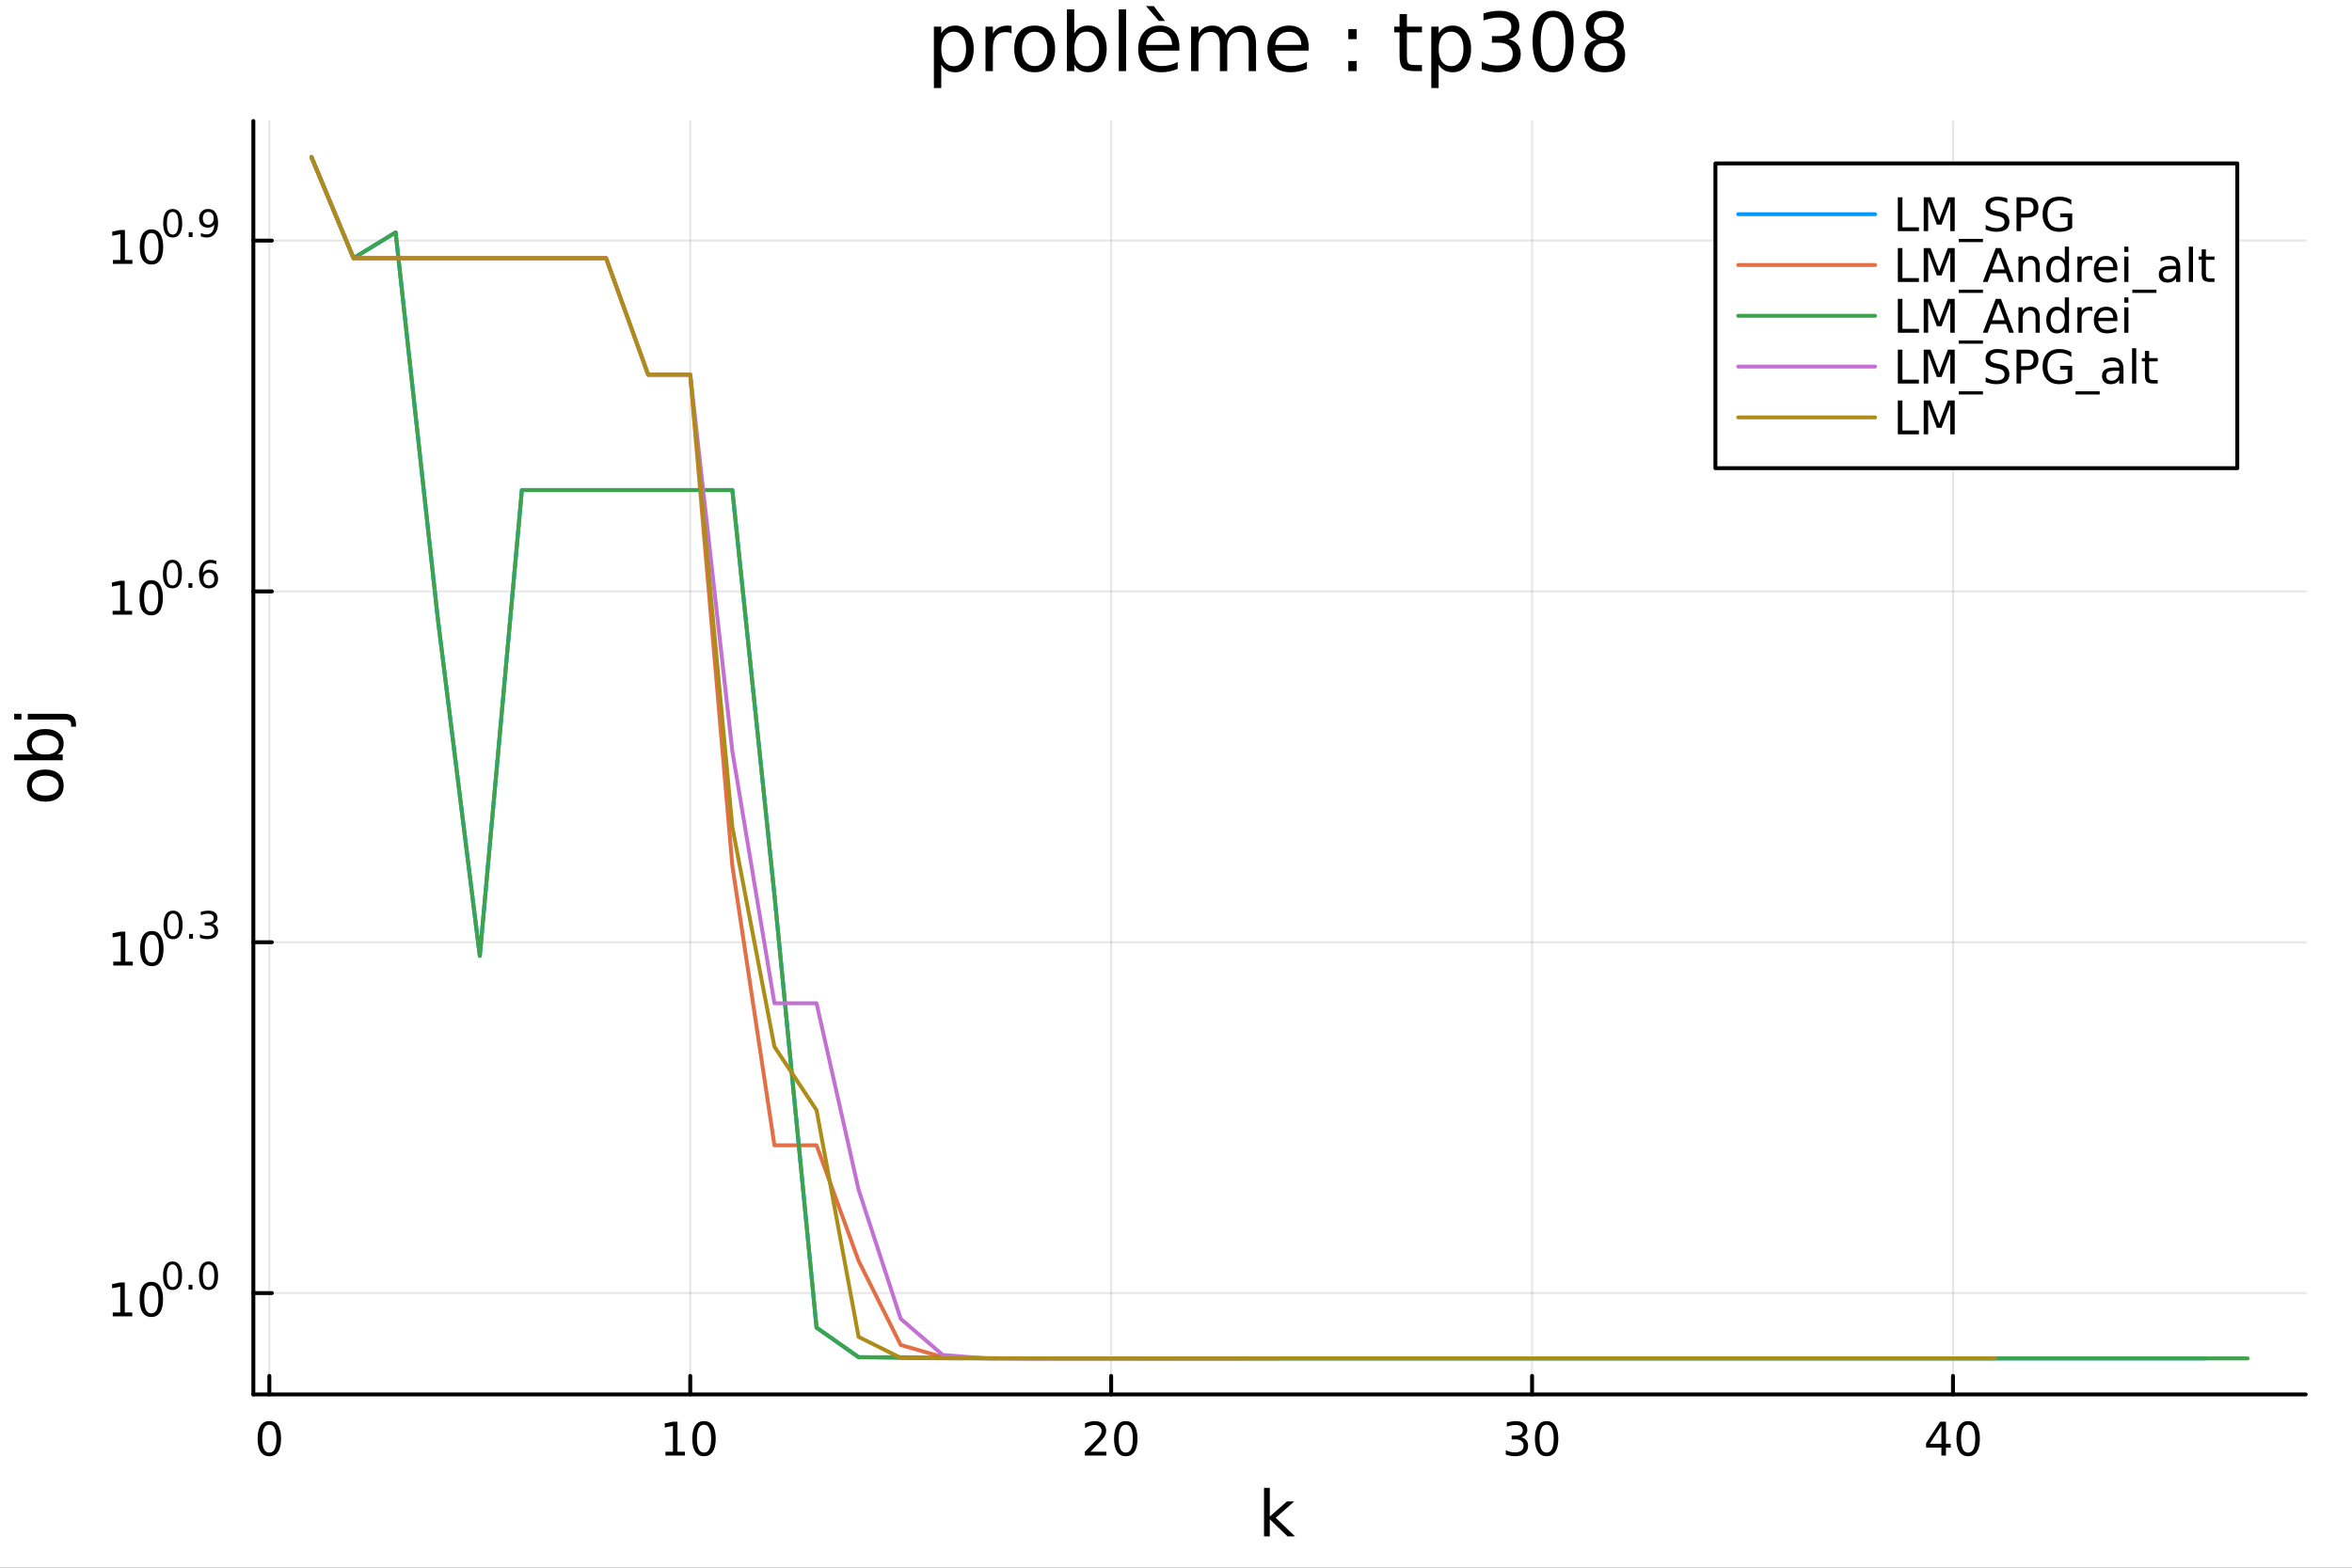 <?xml version="1.0" encoding="utf-8"?>
<svg xmlns="http://www.w3.org/2000/svg" xmlns:xlink="http://www.w3.org/1999/xlink" width="600" height="400" viewBox="0 0 2400 1600">
<rect x="0" y="0" width="2400" height="1600" fill="#333333" stroke="none"/>
<defs>
  <clipPath id="clip770">
    <rect x="0" y="0" width="2400" height="1600"/>
  </clipPath>
</defs>
<path clip-path="url(#clip770)" d="M0 1600 L2400 1600 L2400 0 L0 0  Z" fill="#ffffff" fill-rule="evenodd" fill-opacity="1"/>
<defs>
  <clipPath id="clip771">
    <rect x="480" y="0" width="1681" height="1600"/>
  </clipPath>
</defs>
<path clip-path="url(#clip770)" d="M258.519 1423.18 L2352.76 1423.18 L2352.76 123.472 L258.519 123.472  Z" fill="#ffffff" fill-rule="evenodd" fill-opacity="1"/>
<defs>
  <clipPath id="clip772">
    <rect x="258" y="123" width="2095" height="1301"/>
  </clipPath>
</defs>
<polyline clip-path="url(#clip772)" style="stroke:#000000; stroke-linecap:round; stroke-linejoin:round; stroke-width:2; stroke-opacity:0.1; fill:none" points="274.84,1423.18 274.84,123.472 "/>
<polyline clip-path="url(#clip772)" style="stroke:#000000; stroke-linecap:round; stroke-linejoin:round; stroke-width:2; stroke-opacity:0.1; fill:none" points="704.339,1423.18 704.339,123.472 "/>
<polyline clip-path="url(#clip772)" style="stroke:#000000; stroke-linecap:round; stroke-linejoin:round; stroke-width:2; stroke-opacity:0.1; fill:none" points="1133.84,1423.18 1133.84,123.472 "/>
<polyline clip-path="url(#clip772)" style="stroke:#000000; stroke-linecap:round; stroke-linejoin:round; stroke-width:2; stroke-opacity:0.1; fill:none" points="1563.34,1423.18 1563.34,123.472 "/>
<polyline clip-path="url(#clip772)" style="stroke:#000000; stroke-linecap:round; stroke-linejoin:round; stroke-width:2; stroke-opacity:0.1; fill:none" points="1992.84,1423.18 1992.84,123.472 "/>
<polyline clip-path="url(#clip770)" style="stroke:#000000; stroke-linecap:round; stroke-linejoin:round; stroke-width:4; stroke-opacity:1; fill:none" points="258.519,1423.18 2352.76,1423.18 "/>
<polyline clip-path="url(#clip770)" style="stroke:#000000; stroke-linecap:round; stroke-linejoin:round; stroke-width:4; stroke-opacity:1; fill:none" points="274.84,1423.18 274.84,1404.28 "/>
<polyline clip-path="url(#clip770)" style="stroke:#000000; stroke-linecap:round; stroke-linejoin:round; stroke-width:4; stroke-opacity:1; fill:none" points="704.339,1423.18 704.339,1404.28 "/>
<polyline clip-path="url(#clip770)" style="stroke:#000000; stroke-linecap:round; stroke-linejoin:round; stroke-width:4; stroke-opacity:1; fill:none" points="1133.84,1423.18 1133.84,1404.28 "/>
<polyline clip-path="url(#clip770)" style="stroke:#000000; stroke-linecap:round; stroke-linejoin:round; stroke-width:4; stroke-opacity:1; fill:none" points="1563.34,1423.18 1563.34,1404.28 "/>
<polyline clip-path="url(#clip770)" style="stroke:#000000; stroke-linecap:round; stroke-linejoin:round; stroke-width:4; stroke-opacity:1; fill:none" points="1992.84,1423.18 1992.84,1404.28 "/>
<path clip-path="url(#clip770)" d="M274.84 1454.1 Q271.229 1454.1 269.4 1457.66 Q267.595 1461.2 267.595 1468.33 Q267.595 1475.44 269.4 1479.01 Q271.229 1482.55 274.84 1482.55 Q278.474 1482.55 280.28 1479.01 Q282.109 1475.44 282.109 1468.33 Q282.109 1461.2 280.28 1457.66 Q278.474 1454.1 274.84 1454.1 M274.84 1450.39 Q280.65 1450.39 283.706 1455 Q286.784 1459.58 286.784 1468.33 Q286.784 1477.06 283.706 1481.67 Q280.65 1486.25 274.84 1486.25 Q269.03 1486.25 265.951 1481.67 Q262.896 1477.06 262.896 1468.33 Q262.896 1459.58 265.951 1455 Q269.03 1450.39 274.84 1450.39 Z" fill="#000000" fill-rule="nonzero" fill-opacity="1" /><path clip-path="url(#clip770)" d="M679.027 1481.64 L686.665 1481.64 L686.665 1455.28 L678.355 1456.95 L678.355 1452.69 L686.619 1451.02 L691.295 1451.02 L691.295 1481.64 L698.934 1481.64 L698.934 1485.58 L679.027 1485.58 L679.027 1481.64 Z" fill="#000000" fill-rule="nonzero" fill-opacity="1" /><path clip-path="url(#clip770)" d="M718.378 1454.1 Q714.767 1454.1 712.939 1457.66 Q711.133 1461.2 711.133 1468.33 Q711.133 1475.44 712.939 1479.01 Q714.767 1482.55 718.378 1482.55 Q722.013 1482.55 723.818 1479.01 Q725.647 1475.44 725.647 1468.33 Q725.647 1461.2 723.818 1457.66 Q722.013 1454.1 718.378 1454.1 M718.378 1450.39 Q724.188 1450.39 727.244 1455 Q730.323 1459.58 730.323 1468.33 Q730.323 1477.06 727.244 1481.67 Q724.188 1486.25 718.378 1486.25 Q712.568 1486.25 709.489 1481.67 Q706.434 1477.06 706.434 1468.33 Q706.434 1459.58 709.489 1455 Q712.568 1450.39 718.378 1450.39 Z" fill="#000000" fill-rule="nonzero" fill-opacity="1" /><path clip-path="url(#clip770)" d="M1112.61 1481.64 L1128.93 1481.64 L1128.93 1485.58 L1106.99 1485.58 L1106.99 1481.64 Q1109.65 1478.89 1114.23 1474.26 Q1118.84 1469.61 1120.02 1468.27 Q1122.26 1465.74 1123.14 1464.01 Q1124.05 1462.25 1124.05 1460.56 Q1124.05 1457.8 1122.1 1456.07 Q1120.18 1454.33 1117.08 1454.33 Q1114.88 1454.33 1112.43 1455.09 Q1110 1455.86 1107.22 1457.41 L1107.22 1452.69 Q1110.04 1451.55 1112.5 1450.97 Q1114.95 1450.39 1116.99 1450.39 Q1122.36 1450.39 1125.55 1453.08 Q1128.75 1455.77 1128.75 1460.26 Q1128.75 1462.39 1127.94 1464.31 Q1127.15 1466.2 1125.04 1468.8 Q1124.46 1469.47 1121.36 1472.69 Q1118.26 1475.88 1112.61 1481.64 Z" fill="#000000" fill-rule="nonzero" fill-opacity="1" /><path clip-path="url(#clip770)" d="M1148.75 1454.1 Q1145.13 1454.1 1143.31 1457.66 Q1141.5 1461.2 1141.5 1468.33 Q1141.5 1475.44 1143.31 1479.01 Q1145.13 1482.55 1148.75 1482.55 Q1152.38 1482.55 1154.19 1479.01 Q1156.01 1475.44 1156.01 1468.33 Q1156.01 1461.2 1154.19 1457.66 Q1152.38 1454.1 1148.75 1454.1 M1148.75 1450.39 Q1154.56 1450.39 1157.61 1455 Q1160.69 1459.58 1160.69 1468.33 Q1160.69 1477.06 1157.61 1481.67 Q1154.56 1486.25 1148.75 1486.25 Q1142.94 1486.25 1139.86 1481.67 Q1136.8 1477.06 1136.8 1468.33 Q1136.8 1459.58 1139.86 1455 Q1142.94 1450.39 1148.75 1450.39 Z" fill="#000000" fill-rule="nonzero" fill-opacity="1" /><path clip-path="url(#clip770)" d="M1552.18 1466.95 Q1555.54 1467.66 1557.41 1469.93 Q1559.31 1472.2 1559.31 1475.53 Q1559.31 1480.65 1555.79 1483.45 Q1552.27 1486.25 1545.79 1486.25 Q1543.61 1486.25 1541.3 1485.81 Q1539.01 1485.39 1536.55 1484.54 L1536.55 1480.02 Q1538.5 1481.16 1540.81 1481.74 Q1543.13 1482.32 1545.65 1482.32 Q1550.05 1482.32 1552.34 1480.58 Q1554.66 1478.84 1554.66 1475.53 Q1554.66 1472.48 1552.5 1470.77 Q1550.37 1469.03 1546.55 1469.03 L1542.53 1469.03 L1542.53 1465.19 L1546.74 1465.19 Q1550.19 1465.19 1552.02 1463.82 Q1553.85 1462.43 1553.85 1459.84 Q1553.85 1457.18 1551.95 1455.77 Q1550.07 1454.33 1546.55 1454.33 Q1544.63 1454.33 1542.43 1454.75 Q1540.24 1455.16 1537.6 1456.04 L1537.6 1451.88 Q1540.26 1451.14 1542.57 1450.77 Q1544.91 1450.39 1546.97 1450.39 Q1552.3 1450.39 1555.4 1452.83 Q1558.5 1455.23 1558.5 1459.35 Q1558.5 1462.22 1556.86 1464.21 Q1555.21 1466.18 1552.18 1466.95 Z" fill="#000000" fill-rule="nonzero" fill-opacity="1" /><path clip-path="url(#clip770)" d="M1578.17 1454.1 Q1574.56 1454.1 1572.73 1457.66 Q1570.93 1461.2 1570.93 1468.33 Q1570.93 1475.44 1572.73 1479.01 Q1574.56 1482.55 1578.17 1482.55 Q1581.81 1482.55 1583.61 1479.01 Q1585.44 1475.44 1585.44 1468.33 Q1585.44 1461.2 1583.61 1457.66 Q1581.81 1454.1 1578.17 1454.1 M1578.17 1450.39 Q1583.98 1450.39 1587.04 1455 Q1590.12 1459.58 1590.12 1468.33 Q1590.12 1477.06 1587.04 1481.67 Q1583.98 1486.25 1578.17 1486.25 Q1572.36 1486.25 1569.29 1481.67 Q1566.23 1477.06 1566.23 1468.33 Q1566.23 1459.58 1569.29 1455 Q1572.36 1450.39 1578.17 1450.39 Z" fill="#000000" fill-rule="nonzero" fill-opacity="1" /><path clip-path="url(#clip770)" d="M1981.01 1455.09 L1969.2 1473.54 L1981.01 1473.54 L1981.01 1455.09 M1979.78 1451.02 L1985.66 1451.02 L1985.66 1473.54 L1990.59 1473.54 L1990.59 1477.43 L1985.66 1477.43 L1985.66 1485.58 L1981.01 1485.58 L1981.01 1477.43 L1965.41 1477.43 L1965.41 1472.92 L1979.78 1451.02 Z" fill="#000000" fill-rule="nonzero" fill-opacity="1" /><path clip-path="url(#clip770)" d="M2008.32 1454.1 Q2004.71 1454.1 2002.88 1457.66 Q2001.08 1461.2 2001.08 1468.33 Q2001.08 1475.44 2002.88 1479.01 Q2004.71 1482.55 2008.32 1482.55 Q2011.96 1482.55 2013.76 1479.01 Q2015.59 1475.44 2015.59 1468.33 Q2015.59 1461.2 2013.76 1457.66 Q2011.96 1454.1 2008.32 1454.1 M2008.32 1450.39 Q2014.13 1450.39 2017.19 1455 Q2020.27 1459.58 2020.27 1468.33 Q2020.27 1477.06 2017.19 1481.67 Q2014.13 1486.25 2008.32 1486.25 Q2002.51 1486.25 1999.43 1481.67 Q1996.38 1477.06 1996.38 1468.33 Q1996.38 1459.58 1999.43 1455 Q2002.51 1450.39 2008.32 1450.39 Z" fill="#000000" fill-rule="nonzero" fill-opacity="1" /><path clip-path="url(#clip770)" d="M1289.82 1518.52 L1295.71 1518.52 L1295.71 1547.77 L1313.18 1532.4 L1320.66 1532.4 L1301.75 1549.07 L1321.46 1568.04 L1313.82 1568.04 L1295.71 1550.63 L1295.71 1568.04 L1289.82 1568.04 L1289.82 1518.52 Z" fill="#000000" fill-rule="nonzero" fill-opacity="1" /><polyline clip-path="url(#clip772)" style="stroke:#000000; stroke-linecap:round; stroke-linejoin:round; stroke-width:2; stroke-opacity:0.1; fill:none" points="258.519,1319.73 2352.76,1319.73 "/>
<polyline clip-path="url(#clip772)" style="stroke:#000000; stroke-linecap:round; stroke-linejoin:round; stroke-width:2; stroke-opacity:0.1; fill:none" points="258.519,961.672 2352.76,961.672 "/>
<polyline clip-path="url(#clip772)" style="stroke:#000000; stroke-linecap:round; stroke-linejoin:round; stroke-width:2; stroke-opacity:0.1; fill:none" points="258.519,603.612 2352.76,603.612 "/>
<polyline clip-path="url(#clip772)" style="stroke:#000000; stroke-linecap:round; stroke-linejoin:round; stroke-width:2; stroke-opacity:0.1; fill:none" points="258.519,245.552 2352.76,245.552 "/>
<polyline clip-path="url(#clip770)" style="stroke:#000000; stroke-linecap:round; stroke-linejoin:round; stroke-width:4; stroke-opacity:1; fill:none" points="258.519,1423.18 258.519,123.472 "/>
<polyline clip-path="url(#clip770)" style="stroke:#000000; stroke-linecap:round; stroke-linejoin:round; stroke-width:4; stroke-opacity:1; fill:none" points="258.519,1319.73 277.417,1319.73 "/>
<polyline clip-path="url(#clip770)" style="stroke:#000000; stroke-linecap:round; stroke-linejoin:round; stroke-width:4; stroke-opacity:1; fill:none" points="258.519,961.672 277.417,961.672 "/>
<polyline clip-path="url(#clip770)" style="stroke:#000000; stroke-linecap:round; stroke-linejoin:round; stroke-width:4; stroke-opacity:1; fill:none" points="258.519,603.612 277.417,603.612 "/>
<polyline clip-path="url(#clip770)" style="stroke:#000000; stroke-linecap:round; stroke-linejoin:round; stroke-width:4; stroke-opacity:1; fill:none" points="258.519,245.552 277.417,245.552 "/>
<path clip-path="url(#clip770)" d="M115.063 1339.52 L122.702 1339.52 L122.702 1313.16 L114.392 1314.83 L114.392 1310.57 L122.656 1308.9 L127.332 1308.9 L127.332 1339.52 L134.97 1339.52 L134.97 1343.46 L115.063 1343.46 L115.063 1339.52 Z" fill="#000000" fill-rule="nonzero" fill-opacity="1" /><path clip-path="url(#clip770)" d="M154.415 1311.98 Q150.804 1311.98 148.975 1315.54 Q147.169 1319.08 147.169 1326.21 Q147.169 1333.32 148.975 1336.89 Q150.804 1340.43 154.415 1340.43 Q158.049 1340.43 159.855 1336.89 Q161.683 1333.32 161.683 1326.21 Q161.683 1319.08 159.855 1315.54 Q158.049 1311.98 154.415 1311.98 M154.415 1308.27 Q160.225 1308.27 163.28 1312.88 Q166.359 1317.46 166.359 1326.21 Q166.359 1334.94 163.28 1339.55 Q160.225 1344.13 154.415 1344.13 Q148.605 1344.13 145.526 1339.55 Q142.47 1334.94 142.47 1326.21 Q142.47 1317.46 145.526 1312.88 Q148.605 1308.27 154.415 1308.27 Z" fill="#000000" fill-rule="nonzero" fill-opacity="1" /><path clip-path="url(#clip770)" d="M176.064 1290.47 Q173.13 1290.47 171.644 1293.37 Q170.177 1296.24 170.177 1302.04 Q170.177 1307.81 171.644 1310.71 Q173.13 1313.59 176.064 1313.59 Q179.017 1313.59 180.484 1310.71 Q181.97 1307.81 181.97 1302.04 Q181.97 1296.24 180.484 1293.37 Q179.017 1290.47 176.064 1290.47 M176.064 1287.46 Q180.785 1287.46 183.267 1291.2 Q185.769 1294.93 185.769 1302.04 Q185.769 1309.13 183.267 1312.87 Q180.785 1316.59 176.064 1316.59 Q171.343 1316.59 168.842 1312.87 Q166.359 1309.13 166.359 1302.04 Q166.359 1294.93 168.842 1291.2 Q171.343 1287.46 176.064 1287.46 Z" fill="#000000" fill-rule="nonzero" fill-opacity="1" /><path clip-path="url(#clip770)" d="M192.446 1311.27 L196.414 1311.27 L196.414 1316.05 L192.446 1316.05 L192.446 1311.27 Z" fill="#000000" fill-rule="nonzero" fill-opacity="1" /><path clip-path="url(#clip770)" d="M212.814 1290.47 Q209.88 1290.47 208.394 1293.37 Q206.927 1296.24 206.927 1302.04 Q206.927 1307.81 208.394 1310.71 Q209.88 1313.59 212.814 1313.59 Q215.767 1313.59 217.234 1310.71 Q218.72 1307.81 218.72 1302.04 Q218.72 1296.24 217.234 1293.37 Q215.767 1290.47 212.814 1290.47 M212.814 1287.46 Q217.535 1287.46 220.018 1291.2 Q222.519 1294.93 222.519 1302.04 Q222.519 1309.13 220.018 1312.87 Q217.535 1316.59 212.814 1316.59 Q208.094 1316.59 205.592 1312.87 Q203.11 1309.13 203.11 1302.04 Q203.11 1294.93 205.592 1291.2 Q208.094 1287.46 212.814 1287.46 Z" fill="#000000" fill-rule="nonzero" fill-opacity="1" /><path clip-path="url(#clip770)" d="M115.59 981.464 L123.229 981.464 L123.229 955.099 L114.918 956.765 L114.918 952.506 L123.182 950.84 L127.858 950.84 L127.858 981.464 L135.497 981.464 L135.497 985.4 L115.59 985.4 L115.59 981.464 Z" fill="#000000" fill-rule="nonzero" fill-opacity="1" /><path clip-path="url(#clip770)" d="M154.941 953.918 Q151.33 953.918 149.502 957.483 Q147.696 961.025 147.696 968.154 Q147.696 975.261 149.502 978.825 Q151.33 982.367 154.941 982.367 Q158.576 982.367 160.381 978.825 Q162.21 975.261 162.21 968.154 Q162.21 961.025 160.381 957.483 Q158.576 953.918 154.941 953.918 M154.941 950.215 Q160.752 950.215 163.807 954.821 Q166.886 959.404 166.886 968.154 Q166.886 976.881 163.807 981.488 Q160.752 986.071 154.941 986.071 Q149.131 986.071 146.053 981.488 Q142.997 976.881 142.997 968.154 Q142.997 959.404 146.053 954.821 Q149.131 950.215 154.941 950.215 Z" fill="#000000" fill-rule="nonzero" fill-opacity="1" /><path clip-path="url(#clip770)" d="M176.591 932.411 Q173.657 932.411 172.171 935.307 Q170.704 938.185 170.704 943.977 Q170.704 949.751 172.171 952.648 Q173.657 955.525 176.591 955.525 Q179.543 955.525 181.01 952.648 Q182.496 949.751 182.496 943.977 Q182.496 938.185 181.01 935.307 Q179.543 932.411 176.591 932.411 M176.591 929.401 Q181.311 929.401 183.794 933.144 Q186.295 936.868 186.295 943.977 Q186.295 951.068 183.794 954.811 Q181.311 958.535 176.591 958.535 Q171.87 958.535 169.368 954.811 Q166.886 951.068 166.886 943.977 Q166.886 936.868 169.368 933.144 Q171.87 929.401 176.591 929.401 Z" fill="#000000" fill-rule="nonzero" fill-opacity="1" /><path clip-path="url(#clip770)" d="M192.972 953.212 L196.941 953.212 L196.941 957.989 L192.972 957.989 L192.972 953.212 Z" fill="#000000" fill-rule="nonzero" fill-opacity="1" /><path clip-path="url(#clip770)" d="M216.726 942.849 Q219.453 943.432 220.977 945.275 Q222.519 947.118 222.519 949.827 Q222.519 953.983 219.66 956.259 Q216.802 958.535 211.535 958.535 Q209.767 958.535 207.887 958.177 Q206.025 957.839 204.031 957.143 L204.031 953.475 Q205.611 954.397 207.492 954.867 Q209.372 955.337 211.423 955.337 Q214.996 955.337 216.858 953.927 Q218.739 952.516 218.739 949.827 Q218.739 947.344 216.99 945.952 Q215.259 944.542 212.156 944.542 L208.883 944.542 L208.883 941.419 L212.307 941.419 Q215.109 941.419 216.595 940.31 Q218.08 939.181 218.08 937.075 Q218.08 934.912 216.538 933.765 Q215.015 932.599 212.156 932.599 Q210.595 932.599 208.808 932.937 Q207.022 933.276 204.877 933.99 L204.877 930.605 Q207.04 930.003 208.921 929.702 Q210.821 929.401 212.495 929.401 Q216.82 929.401 219.341 931.376 Q221.861 933.332 221.861 936.68 Q221.861 939.012 220.526 940.63 Q219.19 942.228 216.726 942.849 Z" fill="#000000" fill-rule="nonzero" fill-opacity="1" /><path clip-path="url(#clip770)" d="M114.931 623.405 L122.57 623.405 L122.57 597.039 L114.26 598.706 L114.26 594.446 L122.524 592.78 L127.2 592.78 L127.2 623.405 L134.839 623.405 L134.839 627.34 L114.931 627.34 L114.931 623.405 Z" fill="#000000" fill-rule="nonzero" fill-opacity="1" /><path clip-path="url(#clip770)" d="M154.283 595.858 Q150.672 595.858 148.843 599.423 Q147.038 602.965 147.038 610.094 Q147.038 617.201 148.843 620.766 Q150.672 624.307 154.283 624.307 Q157.917 624.307 159.723 620.766 Q161.552 617.201 161.552 610.094 Q161.552 602.965 159.723 599.423 Q157.917 595.858 154.283 595.858 M154.283 592.155 Q160.093 592.155 163.149 596.761 Q166.227 601.345 166.227 610.094 Q166.227 618.821 163.149 623.428 Q160.093 628.011 154.283 628.011 Q148.473 628.011 145.394 623.428 Q142.339 618.821 142.339 610.094 Q142.339 601.345 145.394 596.761 Q148.473 592.155 154.283 592.155 Z" fill="#000000" fill-rule="nonzero" fill-opacity="1" /><path clip-path="url(#clip770)" d="M175.932 574.351 Q172.998 574.351 171.512 577.247 Q170.045 580.125 170.045 585.918 Q170.045 591.692 171.512 594.588 Q172.998 597.466 175.932 597.466 Q178.885 597.466 180.352 594.588 Q181.838 591.692 181.838 585.918 Q181.838 580.125 180.352 577.247 Q178.885 574.351 175.932 574.351 M175.932 571.342 Q180.653 571.342 183.136 575.084 Q185.637 578.808 185.637 585.918 Q185.637 593.008 183.136 596.751 Q180.653 600.475 175.932 600.475 Q171.212 600.475 168.71 596.751 Q166.227 593.008 166.227 585.918 Q166.227 578.808 168.71 575.084 Q171.212 571.342 175.932 571.342 Z" fill="#000000" fill-rule="nonzero" fill-opacity="1" /><path clip-path="url(#clip770)" d="M192.314 595.152 L196.282 595.152 L196.282 599.929 L192.314 599.929 L192.314 595.152 Z" fill="#000000" fill-rule="nonzero" fill-opacity="1" /><path clip-path="url(#clip770)" d="M213.153 584.375 Q210.595 584.375 209.09 586.124 Q207.605 587.874 207.605 590.92 Q207.605 593.948 209.09 595.716 Q210.595 597.466 213.153 597.466 Q215.711 597.466 217.197 595.716 Q218.701 593.948 218.701 590.92 Q218.701 587.874 217.197 586.124 Q215.711 584.375 213.153 584.375 M220.695 572.47 L220.695 575.931 Q219.265 575.254 217.798 574.896 Q216.35 574.539 214.921 574.539 Q211.159 574.539 209.166 577.078 Q207.191 579.617 206.909 584.751 Q208.018 583.115 209.692 582.25 Q211.366 581.366 213.379 581.366 Q217.61 581.366 220.055 583.943 Q222.519 586.501 222.519 590.92 Q222.519 595.246 219.961 597.861 Q217.403 600.475 213.153 600.475 Q208.282 600.475 205.705 596.751 Q203.128 593.008 203.128 585.918 Q203.128 579.26 206.288 575.31 Q209.448 571.342 214.77 571.342 Q216.2 571.342 217.648 571.624 Q219.115 571.906 220.695 572.47 Z" fill="#000000" fill-rule="nonzero" fill-opacity="1" /><path clip-path="url(#clip770)" d="M115.214 265.345 L122.852 265.345 L122.852 238.979 L114.542 240.646 L114.542 236.387 L122.806 234.72 L127.482 234.72 L127.482 265.345 L135.121 265.345 L135.121 269.28 L115.214 269.28 L115.214 265.345 Z" fill="#000000" fill-rule="nonzero" fill-opacity="1" /><path clip-path="url(#clip770)" d="M154.565 237.799 Q150.954 237.799 149.125 241.363 Q147.32 244.905 147.32 252.035 Q147.32 259.141 149.125 262.706 Q150.954 266.248 154.565 266.248 Q158.199 266.248 160.005 262.706 Q161.834 259.141 161.834 252.035 Q161.834 244.905 160.005 241.363 Q158.199 237.799 154.565 237.799 M154.565 234.095 Q160.375 234.095 163.431 238.701 Q166.51 243.285 166.51 252.035 Q166.51 260.762 163.431 265.368 Q160.375 269.951 154.565 269.951 Q148.755 269.951 145.676 265.368 Q142.621 260.762 142.621 252.035 Q142.621 243.285 145.676 238.701 Q148.755 234.095 154.565 234.095 Z" fill="#000000" fill-rule="nonzero" fill-opacity="1" /><path clip-path="url(#clip770)" d="M176.214 216.291 Q173.28 216.291 171.795 219.187 Q170.328 222.065 170.328 227.858 Q170.328 233.632 171.795 236.528 Q173.28 239.406 176.214 239.406 Q179.167 239.406 180.634 236.528 Q182.12 233.632 182.12 227.858 Q182.12 222.065 180.634 219.187 Q179.167 216.291 176.214 216.291 M176.214 213.282 Q180.935 213.282 183.418 217.025 Q185.919 220.748 185.919 227.858 Q185.919 234.948 183.418 238.691 Q180.935 242.415 176.214 242.415 Q171.494 242.415 168.992 238.691 Q166.51 234.948 166.51 227.858 Q166.51 220.748 168.992 217.025 Q171.494 213.282 176.214 213.282 Z" fill="#000000" fill-rule="nonzero" fill-opacity="1" /><path clip-path="url(#clip770)" d="M192.596 237.092 L196.564 237.092 L196.564 241.87 L192.596 241.87 L192.596 237.092 Z" fill="#000000" fill-rule="nonzero" fill-opacity="1" /><path clip-path="url(#clip770)" d="M204.953 241.287 L204.953 237.826 Q206.382 238.503 207.849 238.86 Q209.316 239.218 210.727 239.218 Q214.488 239.218 216.463 236.697 Q218.457 234.158 218.739 229.005 Q217.648 230.623 215.974 231.488 Q214.3 232.353 212.269 232.353 Q208.056 232.353 205.592 229.814 Q203.147 227.256 203.147 222.836 Q203.147 218.51 205.705 215.896 Q208.263 213.282 212.513 213.282 Q217.385 213.282 219.942 217.025 Q222.519 220.748 222.519 227.858 Q222.519 234.497 219.359 238.465 Q216.219 242.415 210.896 242.415 Q209.467 242.415 208 242.133 Q206.533 241.851 204.953 241.287 M212.513 229.381 Q215.071 229.381 216.557 227.632 Q218.062 225.883 218.062 222.836 Q218.062 219.808 216.557 218.059 Q215.071 216.291 212.513 216.291 Q209.956 216.291 208.451 218.059 Q206.965 219.808 206.965 222.836 Q206.965 225.883 208.451 227.632 Q209.956 229.381 212.513 229.381 Z" fill="#000000" fill-rule="nonzero" fill-opacity="1" /><path clip-path="url(#clip770)" d="M32.462 801.797 Q32.462 806.507 36.154 809.244 Q39.815 811.982 46.212 811.982 Q52.609 811.982 56.302 809.276 Q59.962 806.539 59.962 801.797 Q59.962 797.118 56.27 794.381 Q52.578 791.643 46.212 791.643 Q39.878 791.643 36.186 794.381 Q32.462 797.118 32.462 801.797 M27.497 801.797 Q27.497 794.158 32.462 789.797 Q37.427 785.437 46.212 785.437 Q54.965 785.437 59.962 789.797 Q64.927 794.158 64.927 801.797 Q64.927 809.467 59.962 813.828 Q54.965 818.156 46.212 818.156 Q37.427 818.156 32.462 813.828 Q27.497 809.467 27.497 801.797 Z" fill="#000000" fill-rule="nonzero" fill-opacity="1" /><path clip-path="url(#clip770)" d="M46.212 750.139 Q39.751 750.139 36.09 752.812 Q32.398 755.454 32.398 760.101 Q32.398 764.748 36.09 767.422 Q39.751 770.064 46.212 770.064 Q52.673 770.064 56.365 767.422 Q60.026 764.748 60.026 760.101 Q60.026 755.454 56.365 752.812 Q52.673 750.139 46.212 750.139 M33.767 770.064 Q30.584 768.218 29.056 765.417 Q27.497 762.584 27.497 758.669 Q27.497 752.176 32.653 748.134 Q37.809 744.06 46.212 744.06 Q54.615 744.06 59.771 748.134 Q64.927 752.176 64.927 758.669 Q64.927 762.584 63.399 765.417 Q61.84 768.218 58.657 770.064 L64.004 770.064 L64.004 775.952 L14.479 775.952 L14.479 770.064 L33.767 770.064 Z" fill="#000000" fill-rule="nonzero" fill-opacity="1" /><path clip-path="url(#clip770)" d="M28.356 734.352 L28.356 728.495 L64.641 728.495 Q71.452 728.495 74.508 731.105 Q77.563 733.684 77.563 739.445 L77.563 741.673 L72.598 741.673 L72.598 740.113 Q72.598 736.771 71.038 735.561 Q69.51 734.352 64.641 734.352 L28.356 734.352 M14.479 734.352 L14.479 728.495 L21.895 728.495 L21.895 734.352 L14.479 734.352 Z" fill="#000000" fill-rule="nonzero" fill-opacity="1" /><path clip-path="url(#clip770)" d="M960.46 65.77 L960.46 89.833 L952.966 89.833 L952.966 27.206 L960.46 27.206 L960.46 34.092 Q962.809 30.041 966.374 28.097 Q969.98 26.112 974.962 26.112 Q983.226 26.112 988.371 32.675 Q993.556 39.237 993.556 49.931 Q993.556 60.626 988.371 67.188 Q983.226 73.751 974.962 73.751 Q969.98 73.751 966.374 71.806 Q962.809 69.821 960.46 65.77 M985.819 49.931 Q985.819 41.708 982.416 37.05 Q979.054 32.35 973.139 32.35 Q967.225 32.35 963.822 37.05 Q960.46 41.708 960.46 49.931 Q960.46 58.155 963.822 62.854 Q967.225 67.512 973.139 67.512 Q979.054 67.512 982.416 62.854 Q985.819 58.155 985.819 49.931 Z" fill="#000000" fill-rule="nonzero" fill-opacity="1" /><path clip-path="url(#clip770)" d="M1032.2 34.173 Q1030.95 33.444 1029.45 33.12 Q1027.99 32.756 1026.21 32.756 Q1019.89 32.756 1016.48 36.888 Q1013.12 40.979 1013.12 48.676 L1013.12 72.576 L1005.63 72.576 L1005.63 27.206 L1013.12 27.206 L1013.12 34.254 Q1015.47 30.122 1019.24 28.138 Q1023.01 26.112 1028.39 26.112 Q1029.16 26.112 1030.1 26.234 Q1031.03 26.315 1032.16 26.517 L1032.2 34.173 Z" fill="#000000" fill-rule="nonzero" fill-opacity="1" /><path clip-path="url(#clip770)" d="M1055.78 32.431 Q1049.78 32.431 1046.3 37.131 Q1042.81 41.789 1042.81 49.931 Q1042.81 58.074 1046.26 62.773 Q1049.74 67.431 1055.78 67.431 Q1061.73 67.431 1065.22 62.732 Q1068.7 58.033 1068.7 49.931 Q1068.7 41.87 1065.22 37.171 Q1061.73 32.431 1055.78 32.431 M1055.78 26.112 Q1065.5 26.112 1071.05 32.431 Q1076.6 38.751 1076.6 49.931 Q1076.6 61.071 1071.05 67.431 Q1065.5 73.751 1055.78 73.751 Q1046.02 73.751 1040.47 67.431 Q1034.96 61.071 1034.96 49.931 Q1034.96 38.751 1040.47 32.431 Q1046.02 26.112 1055.78 26.112 Z" fill="#000000" fill-rule="nonzero" fill-opacity="1" /><path clip-path="url(#clip770)" d="M1121.52 49.931 Q1121.52 41.708 1118.12 37.05 Q1114.76 32.35 1108.84 32.35 Q1102.93 32.35 1099.53 37.05 Q1096.17 41.708 1096.17 49.931 Q1096.17 58.155 1099.53 62.854 Q1102.93 67.512 1108.84 67.512 Q1114.76 67.512 1118.12 62.854 Q1121.52 58.155 1121.52 49.931 M1096.17 34.092 Q1098.51 30.041 1102.08 28.097 Q1105.68 26.112 1110.67 26.112 Q1118.93 26.112 1124.08 32.675 Q1129.26 39.237 1129.26 49.931 Q1129.26 60.626 1124.08 67.188 Q1118.93 73.751 1110.67 73.751 Q1105.68 73.751 1102.08 71.806 Q1098.51 69.821 1096.17 65.77 L1096.17 72.576 L1088.67 72.576 L1088.67 9.544 L1096.17 9.544 L1096.17 34.092 Z" fill="#000000" fill-rule="nonzero" fill-opacity="1" /><path clip-path="url(#clip770)" d="M1141.62 9.544 L1149.07 9.544 L1149.07 72.576 L1141.62 72.576 L1141.62 9.544 Z" fill="#000000" fill-rule="nonzero" fill-opacity="1" /><path clip-path="url(#clip770)" d="M1203.47 48.028 L1203.47 51.673 L1169.2 51.673 Q1169.69 59.37 1173.82 63.421 Q1177.99 67.431 1185.41 67.431 Q1189.7 67.431 1193.71 66.378 Q1197.76 65.325 1201.73 63.218 L1201.73 70.267 Q1197.72 71.968 1193.51 72.86 Q1189.3 73.751 1184.96 73.751 Q1174.1 73.751 1167.74 67.431 Q1161.43 61.112 1161.43 50.337 Q1161.43 39.197 1167.42 32.675 Q1173.46 26.112 1183.66 26.112 Q1192.82 26.112 1198.13 32.026 Q1203.47 37.9 1203.47 48.028 M1196.02 45.84 Q1195.94 39.723 1192.58 36.077 Q1189.26 32.431 1183.75 32.431 Q1177.51 32.431 1173.74 35.956 Q1170.01 39.48 1169.45 45.88 L1196.02 45.84 M1177.35 6.222 L1188.77 21.373 L1182.57 21.373 L1169.37 6.222 L1177.35 6.222 Z" fill="#000000" fill-rule="nonzero" fill-opacity="1" /><path clip-path="url(#clip770)" d="M1251.03 35.915 Q1253.83 30.892 1257.72 28.502 Q1261.6 26.112 1266.87 26.112 Q1273.96 26.112 1277.81 31.095 Q1281.66 36.037 1281.66 45.192 L1281.66 72.576 L1274.16 72.576 L1274.16 45.435 Q1274.16 38.913 1271.85 35.753 Q1269.54 32.594 1264.8 32.594 Q1259.01 32.594 1255.65 36.442 Q1252.29 40.29 1252.29 46.934 L1252.29 72.576 L1244.79 72.576 L1244.79 45.435 Q1244.79 38.873 1242.48 35.753 Q1240.17 32.594 1235.35 32.594 Q1229.64 32.594 1226.28 36.482 Q1222.92 40.331 1222.92 46.934 L1222.92 72.576 L1215.42 72.576 L1215.42 27.206 L1222.92 27.206 L1222.92 34.254 Q1225.47 30.082 1229.03 28.097 Q1232.6 26.112 1237.5 26.112 Q1242.44 26.112 1245.89 28.624 Q1249.37 31.135 1251.03 35.915 Z" fill="#000000" fill-rule="nonzero" fill-opacity="1" /><path clip-path="url(#clip770)" d="M1335.33 48.028 L1335.33 51.673 L1301.06 51.673 Q1301.55 59.37 1305.68 63.421 Q1309.85 67.431 1317.26 67.431 Q1321.56 67.431 1325.57 66.378 Q1329.62 65.325 1333.59 63.218 L1333.59 70.267 Q1329.58 71.968 1325.37 72.86 Q1321.15 73.751 1316.82 73.751 Q1305.96 73.751 1299.6 67.431 Q1293.28 61.112 1293.28 50.337 Q1293.28 39.197 1299.28 32.675 Q1305.31 26.112 1315.52 26.112 Q1324.68 26.112 1329.98 32.026 Q1335.33 37.9 1335.33 48.028 M1327.88 45.84 Q1327.8 39.723 1324.43 36.077 Q1321.11 32.431 1315.6 32.431 Q1309.36 32.431 1305.6 35.956 Q1301.87 39.48 1301.3 45.88 L1327.88 45.84 Z" fill="#000000" fill-rule="nonzero" fill-opacity="1" /><path clip-path="url(#clip770)" d="M1375.84 62.287 L1384.39 62.287 L1384.39 72.576 L1375.84 72.576 L1375.84 62.287 M1375.84 29.677 L1384.39 29.677 L1384.39 39.966 L1375.84 39.966 L1375.84 29.677 Z" fill="#000000" fill-rule="nonzero" fill-opacity="1" /><path clip-path="url(#clip770)" d="M1435.63 14.324 L1435.63 27.206 L1450.98 27.206 L1450.98 32.999 L1435.63 32.999 L1435.63 57.628 Q1435.63 63.178 1437.13 64.758 Q1438.67 66.338 1443.33 66.338 L1450.98 66.338 L1450.98 72.576 L1443.33 72.576 Q1434.7 72.576 1431.42 69.376 Q1428.14 66.135 1428.14 57.628 L1428.14 32.999 L1422.67 32.999 L1422.67 27.206 L1428.14 27.206 L1428.14 14.324 L1435.63 14.324 Z" fill="#000000" fill-rule="nonzero" fill-opacity="1" /><path clip-path="url(#clip770)" d="M1468 65.77 L1468 89.833 L1460.5 89.833 L1460.5 27.206 L1468 27.206 L1468 34.092 Q1470.35 30.041 1473.91 28.097 Q1477.52 26.112 1482.5 26.112 Q1490.76 26.112 1495.91 32.675 Q1501.09 39.237 1501.09 49.931 Q1501.09 60.626 1495.91 67.188 Q1490.76 73.751 1482.5 73.751 Q1477.52 73.751 1473.91 71.806 Q1470.35 69.821 1468 65.77 M1493.36 49.931 Q1493.36 41.708 1489.95 37.05 Q1486.59 32.35 1480.68 32.35 Q1474.76 32.35 1471.36 37.05 Q1468 41.708 1468 49.931 Q1468 58.155 1471.36 62.854 Q1474.76 67.512 1480.68 67.512 Q1486.59 67.512 1489.95 62.854 Q1493.36 58.155 1493.36 49.931 Z" fill="#000000" fill-rule="nonzero" fill-opacity="1" /><path clip-path="url(#clip770)" d="M1539.29 39.966 Q1545.17 41.222 1548.45 45.192 Q1551.77 49.162 1551.77 54.995 Q1551.77 63.948 1545.61 68.849 Q1539.46 73.751 1528.11 73.751 Q1524.31 73.751 1520.25 72.981 Q1516.24 72.252 1511.95 70.753 L1511.95 62.854 Q1515.35 64.839 1519.4 65.852 Q1523.45 66.864 1527.87 66.864 Q1535.57 66.864 1539.58 63.826 Q1543.63 60.788 1543.63 54.995 Q1543.63 49.648 1539.86 46.65 Q1536.13 43.612 1529.45 43.612 L1522.4 43.612 L1522.4 36.888 L1529.77 36.888 Q1535.81 36.888 1539.01 34.498 Q1542.21 32.067 1542.21 27.53 Q1542.21 22.871 1538.89 20.4 Q1535.61 17.889 1529.45 17.889 Q1526.09 17.889 1522.24 18.618 Q1518.39 19.347 1513.77 20.887 L1513.77 13.595 Q1518.43 12.299 1522.48 11.65 Q1526.57 11.002 1530.18 11.002 Q1539.5 11.002 1544.92 15.256 Q1550.35 19.469 1550.35 26.679 Q1550.35 31.702 1547.48 35.186 Q1544.6 38.629 1539.29 39.966 Z" fill="#000000" fill-rule="nonzero" fill-opacity="1" /><path clip-path="url(#clip770)" d="M1584.79 17.484 Q1578.47 17.484 1575.27 23.722 Q1572.11 29.92 1572.11 42.397 Q1572.11 54.833 1575.27 61.071 Q1578.47 67.269 1584.79 67.269 Q1591.15 67.269 1594.3 61.071 Q1597.51 54.833 1597.51 42.397 Q1597.51 29.92 1594.3 23.722 Q1591.15 17.484 1584.79 17.484 M1584.79 11.002 Q1594.95 11.002 1600.3 19.064 Q1605.69 27.084 1605.69 42.397 Q1605.69 57.669 1600.3 65.73 Q1594.95 73.751 1584.79 73.751 Q1574.62 73.751 1569.23 65.73 Q1563.88 57.669 1563.88 42.397 Q1563.88 27.084 1569.23 19.064 Q1574.62 11.002 1584.79 11.002 Z" fill="#000000" fill-rule="nonzero" fill-opacity="1" /><path clip-path="url(#clip770)" d="M1637.57 43.855 Q1631.74 43.855 1628.37 46.974 Q1625.05 50.093 1625.05 55.562 Q1625.05 61.031 1628.37 64.15 Q1631.74 67.269 1637.57 67.269 Q1643.4 67.269 1646.76 64.15 Q1650.13 60.99 1650.13 55.562 Q1650.13 50.093 1646.76 46.974 Q1643.44 43.855 1637.57 43.855 M1629.39 40.371 Q1624.12 39.075 1621.16 35.47 Q1618.25 31.864 1618.25 26.679 Q1618.25 19.428 1623.39 15.215 Q1628.58 11.002 1637.57 11.002 Q1646.6 11.002 1651.75 15.215 Q1656.89 19.428 1656.89 26.679 Q1656.89 31.864 1653.93 35.47 Q1651.02 39.075 1645.79 40.371 Q1651.71 41.749 1654.99 45.759 Q1658.31 49.769 1658.31 55.562 Q1658.31 64.353 1652.92 69.052 Q1647.57 73.751 1637.57 73.751 Q1627.56 73.751 1622.18 69.052 Q1616.83 64.353 1616.83 55.562 Q1616.83 49.769 1620.15 45.759 Q1623.47 41.749 1629.39 40.371 M1626.39 27.449 Q1626.39 32.148 1629.3 34.781 Q1632.26 37.414 1637.57 37.414 Q1642.83 37.414 1645.79 34.781 Q1648.79 32.148 1648.79 27.449 Q1648.79 22.75 1645.79 20.117 Q1642.83 17.484 1637.57 17.484 Q1632.26 17.484 1629.3 20.117 Q1626.39 22.75 1626.39 27.449 Z" fill="#000000" fill-rule="nonzero" fill-opacity="1" /><polyline clip-path="url(#clip772)" style="stroke:#009af9; stroke-linecap:round; stroke-linejoin:round; stroke-width:4; stroke-opacity:1; fill:none" points="317.79,160.256 360.74,263.441 403.69,237.197 446.64,630.566 489.59,975.604 532.539,500.161 575.489,500.161 618.439,500.161 661.389,500.161 704.339,500.161 747.289,500.161 790.239,913.291 833.189,1354.98 876.139,1385.17 919.088,1385.85 962.038,1386.18 1004.99,1386.28 1047.94,1386.34 1090.89,1386.37 1133.84,1386.38 1176.79,1386.39 1219.74,1386.39 1262.69,1386.39 1305.64,1386.4 1348.59,1386.4 1391.54,1386.4 1434.49,1386.4 1477.44,1386.4 1520.39,1386.4 1563.34,1386.4 1606.29,1386.4 1649.24,1386.4 1692.19,1386.4 1735.14,1386.4 1778.09,1386.4 1821.04,1386.4 1863.99,1386.4 1906.94,1386.4 1949.89,1386.4 1992.84,1386.4 2035.79,1386.4 2078.74,1386.4 2121.69,1386.4 2164.64,1386.4 2207.59,1386.4 2250.54,1386.4 "/>
<polyline clip-path="url(#clip772)" style="stroke:#e26f46; stroke-linecap:round; stroke-linejoin:round; stroke-width:4; stroke-opacity:1; fill:none" points="317.79,160.256 360.74,263.441 403.69,263.441 446.64,263.441 489.59,263.441 532.539,263.441 575.489,263.441 618.439,263.441 661.389,382.372 704.339,382.372 747.289,883.624 790.239,1168.89 833.189,1168.89 876.139,1286.88 919.088,1372.68 962.038,1385.14 1004.99,1386.35 1047.94,1386.4 1090.89,1386.4 1133.84,1386.4 1176.79,1386.4 1219.74,1386.4 1262.69,1386.4 1305.64,1386.4 "/>
<polyline clip-path="url(#clip772)" style="stroke:#3da44d; stroke-linecap:round; stroke-linejoin:round; stroke-width:4; stroke-opacity:1; fill:none" points="317.79,160.256 360.74,263.441 403.69,237.197 446.64,630.566 489.59,975.604 532.539,500.161 575.489,500.161 618.439,500.161 661.389,500.161 704.339,500.161 747.289,500.161 790.239,913.291 833.189,1354.98 876.139,1385.17 919.088,1385.17 962.038,1385.88 1004.99,1386.19 1047.94,1386.29 1090.89,1386.35 1133.84,1386.37 1176.79,1386.38 1219.74,1386.39 1262.69,1386.39 1305.64,1386.39 1348.59,1386.4 1391.54,1386.4 1434.49,1386.4 1477.44,1386.4 1520.39,1386.4 1563.34,1386.4 1606.29,1386.4 1649.24,1386.4 1692.19,1386.4 1735.14,1386.4 1778.09,1386.4 1821.04,1386.4 1863.99,1386.4 1906.94,1386.4 1949.89,1386.4 1992.84,1386.4 2035.79,1386.4 2078.74,1386.4 2121.69,1386.4 2164.64,1386.4 2207.59,1386.4 2250.54,1386.4 2293.49,1386.4 "/>
<polyline clip-path="url(#clip772)" style="stroke:#c271d2; stroke-linecap:round; stroke-linejoin:round; stroke-width:4; stroke-opacity:1; fill:none" points="317.79,160.256 360.74,263.441 403.69,263.441 446.64,263.441 489.59,263.441 532.539,263.441 575.489,263.441 618.439,263.441 661.389,382.372 704.339,382.372 747.289,766.745 790.239,1023.93 833.189,1023.93 876.139,1214.29 919.088,1345.98 962.038,1382.95 1004.99,1386.27 1047.94,1386.39 1090.89,1386.4 1133.84,1386.4 1176.79,1386.4 1219.74,1386.4 1262.69,1386.4 "/>
<polyline clip-path="url(#clip772)" style="stroke:#ac8d18; stroke-linecap:round; stroke-linejoin:round; stroke-width:4; stroke-opacity:1; fill:none" points="317.79,160.256 360.74,263.441 403.69,263.441 446.64,263.441 489.59,263.441 532.539,263.441 575.489,263.441 618.439,263.441 661.389,382.372 704.339,382.372 747.289,844.213 790.239,1068.24 833.189,1133.02 876.139,1364.45 919.088,1385.89 962.038,1386.32 1004.99,1386.36 1047.94,1386.38 1090.89,1386.39 1133.84,1386.39 1176.79,1386.39 1219.74,1386.4 1262.69,1386.4 1305.64,1386.4 1348.59,1386.4 1391.54,1386.4 1434.49,1386.4 1477.44,1386.4 1520.39,1386.4 1563.34,1386.4 1606.29,1386.4 1649.24,1386.4 1692.19,1386.4 1735.14,1386.4 1778.09,1386.4 1821.04,1386.4 1863.99,1386.4 1906.94,1386.4 1949.89,1386.4 1992.84,1386.4 2035.79,1386.4 "/>
<path clip-path="url(#clip770)" d="M1750.42 477.836 L2282.95 477.836 L2282.95 166.796 L1750.42 166.796  Z" fill="#ffffff" fill-rule="evenodd" fill-opacity="1"/>
<polyline clip-path="url(#clip770)" style="stroke:#000000; stroke-linecap:round; stroke-linejoin:round; stroke-width:4; stroke-opacity:1; fill:none" points="1750.42,477.836 2282.95,477.836 2282.95,166.796 1750.42,166.796 1750.42,477.836 "/>
<polyline clip-path="url(#clip770)" style="stroke:#009af9; stroke-linecap:round; stroke-linejoin:round; stroke-width:4; stroke-opacity:1; fill:none" points="1773.69,218.636 1913.31,218.636 "/>
<path clip-path="url(#clip770)" d="M1936.58 201.356 L1941.25 201.356 L1941.25 231.981 L1958.08 231.981 L1958.08 235.916 L1936.58 235.916 L1936.58 201.356 Z" fill="#000000" fill-rule="nonzero" fill-opacity="1" /><path clip-path="url(#clip770)" d="M1962.99 201.356 L1969.96 201.356 L1978.78 224.874 L1987.64 201.356 L1994.61 201.356 L1994.61 235.916 L1990.05 235.916 L1990.05 205.569 L1981.14 229.272 L1976.44 229.272 L1967.53 205.569 L1967.53 235.916 L1962.99 235.916 L1962.99 201.356 Z" fill="#000000" fill-rule="nonzero" fill-opacity="1" /><path clip-path="url(#clip770)" d="M2023.41 243.786 L2023.41 247.096 L1998.78 247.096 L1998.78 243.786 L2023.41 243.786 Z" fill="#000000" fill-rule="nonzero" fill-opacity="1" /><path clip-path="url(#clip770)" d="M2048.31 202.49 L2048.31 207.05 Q2045.65 205.777 2043.29 205.152 Q2040.93 204.527 2038.73 204.527 Q2034.91 204.527 2032.83 206.008 Q2030.77 207.49 2030.77 210.221 Q2030.77 212.513 2032.13 213.694 Q2033.52 214.851 2037.37 215.569 L2040.19 216.147 Q2045.42 217.143 2047.9 219.666 Q2050.4 222.166 2050.4 226.379 Q2050.4 231.402 2047.02 233.994 Q2043.66 236.587 2037.16 236.587 Q2034.7 236.587 2031.93 236.031 Q2029.17 235.476 2026.21 234.388 L2026.21 229.573 Q2029.05 231.17 2031.79 231.981 Q2034.52 232.791 2037.16 232.791 Q2041.16 232.791 2043.34 231.217 Q2045.51 229.643 2045.51 226.726 Q2045.51 224.18 2043.94 222.744 Q2042.39 221.309 2038.82 220.592 L2035.98 220.036 Q2030.74 218.995 2028.41 216.772 Q2026.07 214.55 2026.07 210.592 Q2026.07 206.008 2029.29 203.37 Q2032.53 200.731 2038.2 200.731 Q2040.63 200.731 2043.15 201.171 Q2045.68 201.61 2048.31 202.49 Z" fill="#000000" fill-rule="nonzero" fill-opacity="1" /><path clip-path="url(#clip770)" d="M2062.36 205.198 L2062.36 218.184 L2068.24 218.184 Q2071.51 218.184 2073.29 216.495 Q2075.07 214.805 2075.07 211.68 Q2075.07 208.578 2073.29 206.888 Q2071.51 205.198 2068.24 205.198 L2062.36 205.198 M2057.69 201.356 L2068.24 201.356 Q2074.05 201.356 2077.02 203.995 Q2080 206.61 2080 211.68 Q2080 216.795 2077.02 219.411 Q2074.05 222.027 2068.24 222.027 L2062.36 222.027 L2062.36 235.916 L2057.69 235.916 L2057.69 201.356 Z" fill="#000000" fill-rule="nonzero" fill-opacity="1" /><path clip-path="url(#clip770)" d="M2109.84 230.985 L2109.84 221.703 L2102.2 221.703 L2102.2 217.86 L2114.47 217.86 L2114.47 232.698 Q2111.76 234.619 2108.5 235.615 Q2105.24 236.587 2101.53 236.587 Q2093.43 236.587 2088.85 231.865 Q2084.29 227.119 2084.29 218.67 Q2084.29 210.198 2088.85 205.476 Q2093.43 200.731 2101.53 200.731 Q2104.91 200.731 2107.94 201.564 Q2111 202.397 2113.57 204.018 L2113.57 208.995 Q2110.98 206.796 2108.06 205.684 Q2105.14 204.573 2101.92 204.573 Q2095.58 204.573 2092.39 208.115 Q2089.22 211.657 2089.22 218.67 Q2089.22 225.661 2092.39 229.203 Q2095.58 232.744 2101.92 232.744 Q2104.4 232.744 2106.35 232.328 Q2108.29 231.888 2109.84 230.985 Z" fill="#000000" fill-rule="nonzero" fill-opacity="1" /><polyline clip-path="url(#clip770)" style="stroke:#e26f46; stroke-linecap:round; stroke-linejoin:round; stroke-width:4; stroke-opacity:1; fill:none" points="1773.69,270.476 1913.31,270.476 "/>
<path clip-path="url(#clip770)" d="M1936.58 253.196 L1941.25 253.196 L1941.25 283.821 L1958.08 283.821 L1958.08 287.756 L1936.58 287.756 L1936.58 253.196 Z" fill="#000000" fill-rule="nonzero" fill-opacity="1" /><path clip-path="url(#clip770)" d="M1962.99 253.196 L1969.96 253.196 L1978.78 276.714 L1987.64 253.196 L1994.61 253.196 L1994.61 287.756 L1990.05 287.756 L1990.05 257.409 L1981.14 281.112 L1976.44 281.112 L1967.53 257.409 L1967.53 287.756 L1962.99 287.756 L1962.99 253.196 Z" fill="#000000" fill-rule="nonzero" fill-opacity="1" /><path clip-path="url(#clip770)" d="M2023.41 295.626 L2023.41 298.936 L1998.78 298.936 L1998.78 295.626 L2023.41 295.626 Z" fill="#000000" fill-rule="nonzero" fill-opacity="1" /><path clip-path="url(#clip770)" d="M2039.15 257.802 L2032.8 275.001 L2045.51 275.001 L2039.15 257.802 M2036.51 253.196 L2041.81 253.196 L2054.98 287.756 L2050.12 287.756 L2046.97 278.89 L2031.39 278.89 L2028.24 287.756 L2023.31 287.756 L2036.51 253.196 Z" fill="#000000" fill-rule="nonzero" fill-opacity="1" /><path clip-path="url(#clip770)" d="M2081.39 272.108 L2081.39 287.756 L2077.13 287.756 L2077.13 272.247 Q2077.13 268.566 2075.7 266.737 Q2074.26 264.909 2071.39 264.909 Q2067.94 264.909 2065.95 267.108 Q2063.96 269.307 2063.96 273.103 L2063.96 287.756 L2059.68 287.756 L2059.68 261.83 L2063.96 261.83 L2063.96 265.858 Q2065.49 263.52 2067.55 262.362 Q2069.63 261.205 2072.34 261.205 Q2076.81 261.205 2079.1 263.983 Q2081.39 266.737 2081.39 272.108 Z" fill="#000000" fill-rule="nonzero" fill-opacity="1" /><path clip-path="url(#clip770)" d="M2106.95 265.765 L2106.95 251.737 L2111.21 251.737 L2111.21 287.756 L2106.95 287.756 L2106.95 283.867 Q2105.61 286.182 2103.55 287.316 Q2101.51 288.427 2098.64 288.427 Q2093.94 288.427 2090.98 284.677 Q2088.04 280.927 2088.04 274.816 Q2088.04 268.705 2090.98 264.955 Q2093.94 261.205 2098.64 261.205 Q2101.51 261.205 2103.55 262.339 Q2105.61 263.45 2106.95 265.765 M2092.43 274.816 Q2092.43 279.515 2094.36 282.2 Q2096.3 284.862 2099.68 284.862 Q2103.06 284.862 2105 282.2 Q2106.95 279.515 2106.95 274.816 Q2106.95 270.117 2105 267.455 Q2103.06 264.77 2099.68 264.77 Q2096.3 264.77 2094.36 267.455 Q2092.43 270.117 2092.43 274.816 Z" fill="#000000" fill-rule="nonzero" fill-opacity="1" /><path clip-path="url(#clip770)" d="M2135 265.811 Q2134.29 265.395 2133.43 265.21 Q2132.6 265.001 2131.58 265.001 Q2127.97 265.001 2126.02 267.362 Q2124.1 269.7 2124.1 274.098 L2124.1 287.756 L2119.82 287.756 L2119.82 261.83 L2124.1 261.83 L2124.1 265.858 Q2125.44 263.497 2127.6 262.362 Q2129.75 261.205 2132.83 261.205 Q2133.27 261.205 2133.8 261.274 Q2134.33 261.321 2134.98 261.436 L2135 265.811 Z" fill="#000000" fill-rule="nonzero" fill-opacity="1" /><path clip-path="url(#clip770)" d="M2160.61 273.728 L2160.61 275.811 L2141.02 275.811 Q2141.3 280.209 2143.66 282.524 Q2146.05 284.816 2150.28 284.816 Q2152.73 284.816 2155.03 284.214 Q2157.34 283.612 2159.61 282.409 L2159.61 286.436 Q2157.32 287.408 2154.91 287.918 Q2152.5 288.427 2150.03 288.427 Q2143.82 288.427 2140.19 284.816 Q2136.58 281.205 2136.58 275.047 Q2136.58 268.682 2140 264.955 Q2143.45 261.205 2149.29 261.205 Q2154.52 261.205 2157.55 264.585 Q2160.61 267.941 2160.61 273.728 M2156.35 272.478 Q2156.3 268.983 2154.38 266.899 Q2152.48 264.816 2149.33 264.816 Q2145.77 264.816 2143.61 266.83 Q2141.48 268.844 2141.16 272.501 L2156.35 272.478 Z" fill="#000000" fill-rule="nonzero" fill-opacity="1" /><path clip-path="url(#clip770)" d="M2167.6 261.83 L2171.86 261.83 L2171.86 287.756 L2167.6 287.756 L2167.6 261.83 M2167.6 251.737 L2171.86 251.737 L2171.86 257.131 L2167.6 257.131 L2167.6 251.737 Z" fill="#000000" fill-rule="nonzero" fill-opacity="1" /><path clip-path="url(#clip770)" d="M2200.47 295.626 L2200.47 298.936 L2175.84 298.936 L2175.84 295.626 L2200.47 295.626 Z" fill="#000000" fill-rule="nonzero" fill-opacity="1" /><path clip-path="url(#clip770)" d="M2216.25 274.723 Q2211.09 274.723 2209.1 275.904 Q2207.11 277.084 2207.11 279.932 Q2207.11 282.2 2208.59 283.543 Q2210.1 284.862 2212.67 284.862 Q2216.21 284.862 2218.34 282.362 Q2220.49 279.839 2220.49 275.672 L2220.49 274.723 L2216.25 274.723 M2224.75 272.964 L2224.75 287.756 L2220.49 287.756 L2220.49 283.821 Q2219.03 286.182 2216.85 287.316 Q2214.68 288.427 2211.53 288.427 Q2207.55 288.427 2205.19 286.205 Q2202.85 283.959 2202.85 280.209 Q2202.85 275.834 2205.77 273.612 Q2208.71 271.39 2214.52 271.39 L2220.49 271.39 L2220.49 270.973 Q2220.49 268.034 2218.54 266.436 Q2216.62 264.816 2213.13 264.816 Q2210.91 264.816 2208.8 265.348 Q2206.69 265.881 2204.75 266.946 L2204.75 263.01 Q2207.09 262.108 2209.29 261.668 Q2211.48 261.205 2213.57 261.205 Q2219.19 261.205 2221.97 264.122 Q2224.75 267.038 2224.75 272.964 Z" fill="#000000" fill-rule="nonzero" fill-opacity="1" /><path clip-path="url(#clip770)" d="M2233.52 251.737 L2237.78 251.737 L2237.78 287.756 L2233.52 287.756 L2233.52 251.737 Z" fill="#000000" fill-rule="nonzero" fill-opacity="1" /><path clip-path="url(#clip770)" d="M2250.91 254.469 L2250.91 261.83 L2259.68 261.83 L2259.68 265.14 L2250.91 265.14 L2250.91 279.214 Q2250.91 282.385 2251.76 283.288 Q2252.64 284.191 2255.3 284.191 L2259.68 284.191 L2259.68 287.756 L2255.3 287.756 Q2250.37 287.756 2248.5 285.927 Q2246.62 284.075 2246.62 279.214 L2246.62 265.14 L2243.5 265.14 L2243.5 261.83 L2246.62 261.83 L2246.62 254.469 L2250.91 254.469 Z" fill="#000000" fill-rule="nonzero" fill-opacity="1" /><polyline clip-path="url(#clip770)" style="stroke:#3da44d; stroke-linecap:round; stroke-linejoin:round; stroke-width:4; stroke-opacity:1; fill:none" points="1773.69,322.316 1913.31,322.316 "/>
<path clip-path="url(#clip770)" d="M1936.58 305.036 L1941.25 305.036 L1941.25 335.661 L1958.08 335.661 L1958.08 339.596 L1936.58 339.596 L1936.58 305.036 Z" fill="#000000" fill-rule="nonzero" fill-opacity="1" /><path clip-path="url(#clip770)" d="M1962.99 305.036 L1969.96 305.036 L1978.78 328.554 L1987.64 305.036 L1994.61 305.036 L1994.61 339.596 L1990.05 339.596 L1990.05 309.249 L1981.14 332.952 L1976.44 332.952 L1967.53 309.249 L1967.53 339.596 L1962.99 339.596 L1962.99 305.036 Z" fill="#000000" fill-rule="nonzero" fill-opacity="1" /><path clip-path="url(#clip770)" d="M2023.41 347.466 L2023.41 350.776 L1998.78 350.776 L1998.78 347.466 L2023.41 347.466 Z" fill="#000000" fill-rule="nonzero" fill-opacity="1" /><path clip-path="url(#clip770)" d="M2039.15 309.642 L2032.8 326.841 L2045.51 326.841 L2039.15 309.642 M2036.51 305.036 L2041.81 305.036 L2054.98 339.596 L2050.12 339.596 L2046.97 330.73 L2031.39 330.73 L2028.24 339.596 L2023.31 339.596 L2036.51 305.036 Z" fill="#000000" fill-rule="nonzero" fill-opacity="1" /><path clip-path="url(#clip770)" d="M2081.39 323.948 L2081.39 339.596 L2077.13 339.596 L2077.13 324.087 Q2077.13 320.406 2075.7 318.577 Q2074.26 316.749 2071.39 316.749 Q2067.94 316.749 2065.95 318.948 Q2063.96 321.147 2063.96 324.943 L2063.96 339.596 L2059.68 339.596 L2059.68 313.67 L2063.96 313.67 L2063.96 317.698 Q2065.49 315.36 2067.55 314.202 Q2069.63 313.045 2072.34 313.045 Q2076.81 313.045 2079.1 315.823 Q2081.39 318.577 2081.39 323.948 Z" fill="#000000" fill-rule="nonzero" fill-opacity="1" /><path clip-path="url(#clip770)" d="M2106.95 317.605 L2106.95 303.577 L2111.21 303.577 L2111.21 339.596 L2106.95 339.596 L2106.95 335.707 Q2105.61 338.022 2103.55 339.156 Q2101.51 340.267 2098.64 340.267 Q2093.94 340.267 2090.98 336.517 Q2088.04 332.767 2088.04 326.656 Q2088.04 320.545 2090.98 316.795 Q2093.94 313.045 2098.64 313.045 Q2101.51 313.045 2103.55 314.179 Q2105.61 315.29 2106.95 317.605 M2092.43 326.656 Q2092.43 331.355 2094.36 334.04 Q2096.3 336.702 2099.68 336.702 Q2103.06 336.702 2105 334.04 Q2106.95 331.355 2106.95 326.656 Q2106.95 321.957 2105 319.295 Q2103.06 316.61 2099.68 316.61 Q2096.3 316.61 2094.36 319.295 Q2092.43 321.957 2092.43 326.656 Z" fill="#000000" fill-rule="nonzero" fill-opacity="1" /><path clip-path="url(#clip770)" d="M2135 317.651 Q2134.29 317.235 2133.43 317.05 Q2132.6 316.841 2131.58 316.841 Q2127.97 316.841 2126.02 319.202 Q2124.1 321.54 2124.1 325.938 L2124.1 339.596 L2119.82 339.596 L2119.82 313.67 L2124.1 313.67 L2124.1 317.698 Q2125.44 315.337 2127.6 314.202 Q2129.75 313.045 2132.83 313.045 Q2133.27 313.045 2133.8 313.114 Q2134.33 313.161 2134.98 313.276 L2135 317.651 Z" fill="#000000" fill-rule="nonzero" fill-opacity="1" /><path clip-path="url(#clip770)" d="M2160.61 325.568 L2160.61 327.651 L2141.02 327.651 Q2141.3 332.049 2143.66 334.364 Q2146.05 336.656 2150.28 336.656 Q2152.73 336.656 2155.03 336.054 Q2157.34 335.452 2159.61 334.249 L2159.61 338.276 Q2157.32 339.248 2154.91 339.758 Q2152.5 340.267 2150.03 340.267 Q2143.82 340.267 2140.19 336.656 Q2136.58 333.045 2136.58 326.887 Q2136.58 320.522 2140 316.795 Q2143.45 313.045 2149.29 313.045 Q2154.52 313.045 2157.55 316.425 Q2160.61 319.781 2160.61 325.568 M2156.35 324.318 Q2156.3 320.823 2154.38 318.739 Q2152.48 316.656 2149.33 316.656 Q2145.77 316.656 2143.61 318.67 Q2141.48 320.684 2141.16 324.341 L2156.35 324.318 Z" fill="#000000" fill-rule="nonzero" fill-opacity="1" /><path clip-path="url(#clip770)" d="M2167.6 313.67 L2171.86 313.67 L2171.86 339.596 L2167.6 339.596 L2167.6 313.67 M2167.6 303.577 L2171.86 303.577 L2171.86 308.971 L2167.6 308.971 L2167.6 303.577 Z" fill="#000000" fill-rule="nonzero" fill-opacity="1" /><polyline clip-path="url(#clip770)" style="stroke:#c271d2; stroke-linecap:round; stroke-linejoin:round; stroke-width:4; stroke-opacity:1; fill:none" points="1773.69,374.156 1913.31,374.156 "/>
<path clip-path="url(#clip770)" d="M1936.58 356.876 L1941.25 356.876 L1941.25 387.501 L1958.08 387.501 L1958.08 391.436 L1936.58 391.436 L1936.58 356.876 Z" fill="#000000" fill-rule="nonzero" fill-opacity="1" /><path clip-path="url(#clip770)" d="M1962.99 356.876 L1969.96 356.876 L1978.78 380.394 L1987.64 356.876 L1994.61 356.876 L1994.61 391.436 L1990.05 391.436 L1990.05 361.089 L1981.14 384.792 L1976.44 384.792 L1967.53 361.089 L1967.53 391.436 L1962.99 391.436 L1962.99 356.876 Z" fill="#000000" fill-rule="nonzero" fill-opacity="1" /><path clip-path="url(#clip770)" d="M2023.41 399.306 L2023.41 402.616 L1998.78 402.616 L1998.78 399.306 L2023.41 399.306 Z" fill="#000000" fill-rule="nonzero" fill-opacity="1" /><path clip-path="url(#clip770)" d="M2048.31 358.01 L2048.31 362.57 Q2045.65 361.297 2043.29 360.672 Q2040.93 360.047 2038.73 360.047 Q2034.91 360.047 2032.83 361.528 Q2030.77 363.01 2030.77 365.741 Q2030.77 368.033 2032.13 369.214 Q2033.52 370.371 2037.37 371.089 L2040.19 371.667 Q2045.42 372.663 2047.9 375.186 Q2050.4 377.686 2050.4 381.899 Q2050.4 386.922 2047.02 389.514 Q2043.66 392.107 2037.16 392.107 Q2034.7 392.107 2031.93 391.551 Q2029.17 390.996 2026.21 389.908 L2026.21 385.093 Q2029.05 386.69 2031.79 387.501 Q2034.52 388.311 2037.16 388.311 Q2041.16 388.311 2043.34 386.737 Q2045.51 385.163 2045.51 382.246 Q2045.51 379.7 2043.94 378.264 Q2042.39 376.829 2038.82 376.112 L2035.98 375.556 Q2030.74 374.515 2028.41 372.292 Q2026.07 370.07 2026.07 366.112 Q2026.07 361.528 2029.29 358.89 Q2032.53 356.251 2038.2 356.251 Q2040.63 356.251 2043.15 356.691 Q2045.68 357.13 2048.31 358.01 Z" fill="#000000" fill-rule="nonzero" fill-opacity="1" /><path clip-path="url(#clip770)" d="M2062.36 360.718 L2062.36 373.704 L2068.24 373.704 Q2071.51 373.704 2073.29 372.015 Q2075.07 370.325 2075.07 367.2 Q2075.07 364.098 2073.29 362.408 Q2071.51 360.718 2068.24 360.718 L2062.36 360.718 M2057.69 356.876 L2068.24 356.876 Q2074.05 356.876 2077.02 359.515 Q2080 362.13 2080 367.2 Q2080 372.315 2077.02 374.931 Q2074.05 377.547 2068.24 377.547 L2062.36 377.547 L2062.36 391.436 L2057.69 391.436 L2057.69 356.876 Z" fill="#000000" fill-rule="nonzero" fill-opacity="1" /><path clip-path="url(#clip770)" d="M2109.84 386.505 L2109.84 377.223 L2102.2 377.223 L2102.2 373.38 L2114.47 373.38 L2114.47 388.218 Q2111.76 390.139 2108.5 391.135 Q2105.24 392.107 2101.53 392.107 Q2093.43 392.107 2088.85 387.385 Q2084.29 382.639 2084.29 374.19 Q2084.29 365.718 2088.85 360.996 Q2093.43 356.251 2101.53 356.251 Q2104.91 356.251 2107.94 357.084 Q2111 357.917 2113.57 359.538 L2113.57 364.515 Q2110.98 362.316 2108.06 361.204 Q2105.14 360.093 2101.92 360.093 Q2095.58 360.093 2092.39 363.635 Q2089.22 367.177 2089.22 374.19 Q2089.22 381.181 2092.39 384.723 Q2095.58 388.264 2101.92 388.264 Q2104.4 388.264 2106.35 387.848 Q2108.29 387.408 2109.84 386.505 Z" fill="#000000" fill-rule="nonzero" fill-opacity="1" /><path clip-path="url(#clip770)" d="M2142.53 399.306 L2142.53 402.616 L2117.9 402.616 L2117.9 399.306 L2142.53 399.306 Z" fill="#000000" fill-rule="nonzero" fill-opacity="1" /><path clip-path="url(#clip770)" d="M2158.31 378.403 Q2153.15 378.403 2151.16 379.584 Q2149.17 380.764 2149.17 383.612 Q2149.17 385.88 2150.65 387.223 Q2152.16 388.542 2154.73 388.542 Q2158.27 388.542 2160.4 386.042 Q2162.55 383.519 2162.55 379.352 L2162.55 378.403 L2158.31 378.403 M2166.81 376.644 L2166.81 391.436 L2162.55 391.436 L2162.55 387.501 Q2161.09 389.862 2158.92 390.996 Q2156.74 392.107 2153.59 392.107 Q2149.61 392.107 2147.25 389.885 Q2144.91 387.639 2144.91 383.889 Q2144.91 379.514 2147.83 377.292 Q2150.77 375.07 2156.58 375.07 L2162.55 375.07 L2162.55 374.653 Q2162.55 371.714 2160.61 370.116 Q2158.68 368.496 2155.19 368.496 Q2152.97 368.496 2150.86 369.028 Q2148.75 369.561 2146.81 370.626 L2146.81 366.69 Q2149.15 365.788 2151.35 365.348 Q2153.55 364.885 2155.63 364.885 Q2161.25 364.885 2164.03 367.802 Q2166.81 370.718 2166.81 376.644 Z" fill="#000000" fill-rule="nonzero" fill-opacity="1" /><path clip-path="url(#clip770)" d="M2175.58 355.417 L2179.84 355.417 L2179.84 391.436 L2175.58 391.436 L2175.58 355.417 Z" fill="#000000" fill-rule="nonzero" fill-opacity="1" /><path clip-path="url(#clip770)" d="M2192.97 358.149 L2192.97 365.51 L2201.74 365.51 L2201.74 368.82 L2192.97 368.82 L2192.97 382.894 Q2192.97 386.065 2193.82 386.968 Q2194.7 387.871 2197.36 387.871 L2201.74 387.871 L2201.74 391.436 L2197.36 391.436 Q2192.43 391.436 2190.56 389.607 Q2188.68 387.755 2188.68 382.894 L2188.68 368.82 L2185.56 368.82 L2185.56 365.51 L2188.68 365.51 L2188.68 358.149 L2192.97 358.149 Z" fill="#000000" fill-rule="nonzero" fill-opacity="1" /><polyline clip-path="url(#clip770)" style="stroke:#ac8d18; stroke-linecap:round; stroke-linejoin:round; stroke-width:4; stroke-opacity:1; fill:none" points="1773.69,425.996 1913.31,425.996 "/>
<path clip-path="url(#clip770)" d="M1936.58 408.716 L1941.25 408.716 L1941.25 439.341 L1958.08 439.341 L1958.08 443.276 L1936.58 443.276 L1936.58 408.716 Z" fill="#000000" fill-rule="nonzero" fill-opacity="1" /><path clip-path="url(#clip770)" d="M1962.99 408.716 L1969.96 408.716 L1978.78 432.234 L1987.64 408.716 L1994.61 408.716 L1994.61 443.276 L1990.05 443.276 L1990.05 412.929 L1981.14 436.632 L1976.44 436.632 L1967.53 412.929 L1967.53 443.276 L1962.99 443.276 L1962.99 408.716 Z" fill="#000000" fill-rule="nonzero" fill-opacity="1" /></svg>
